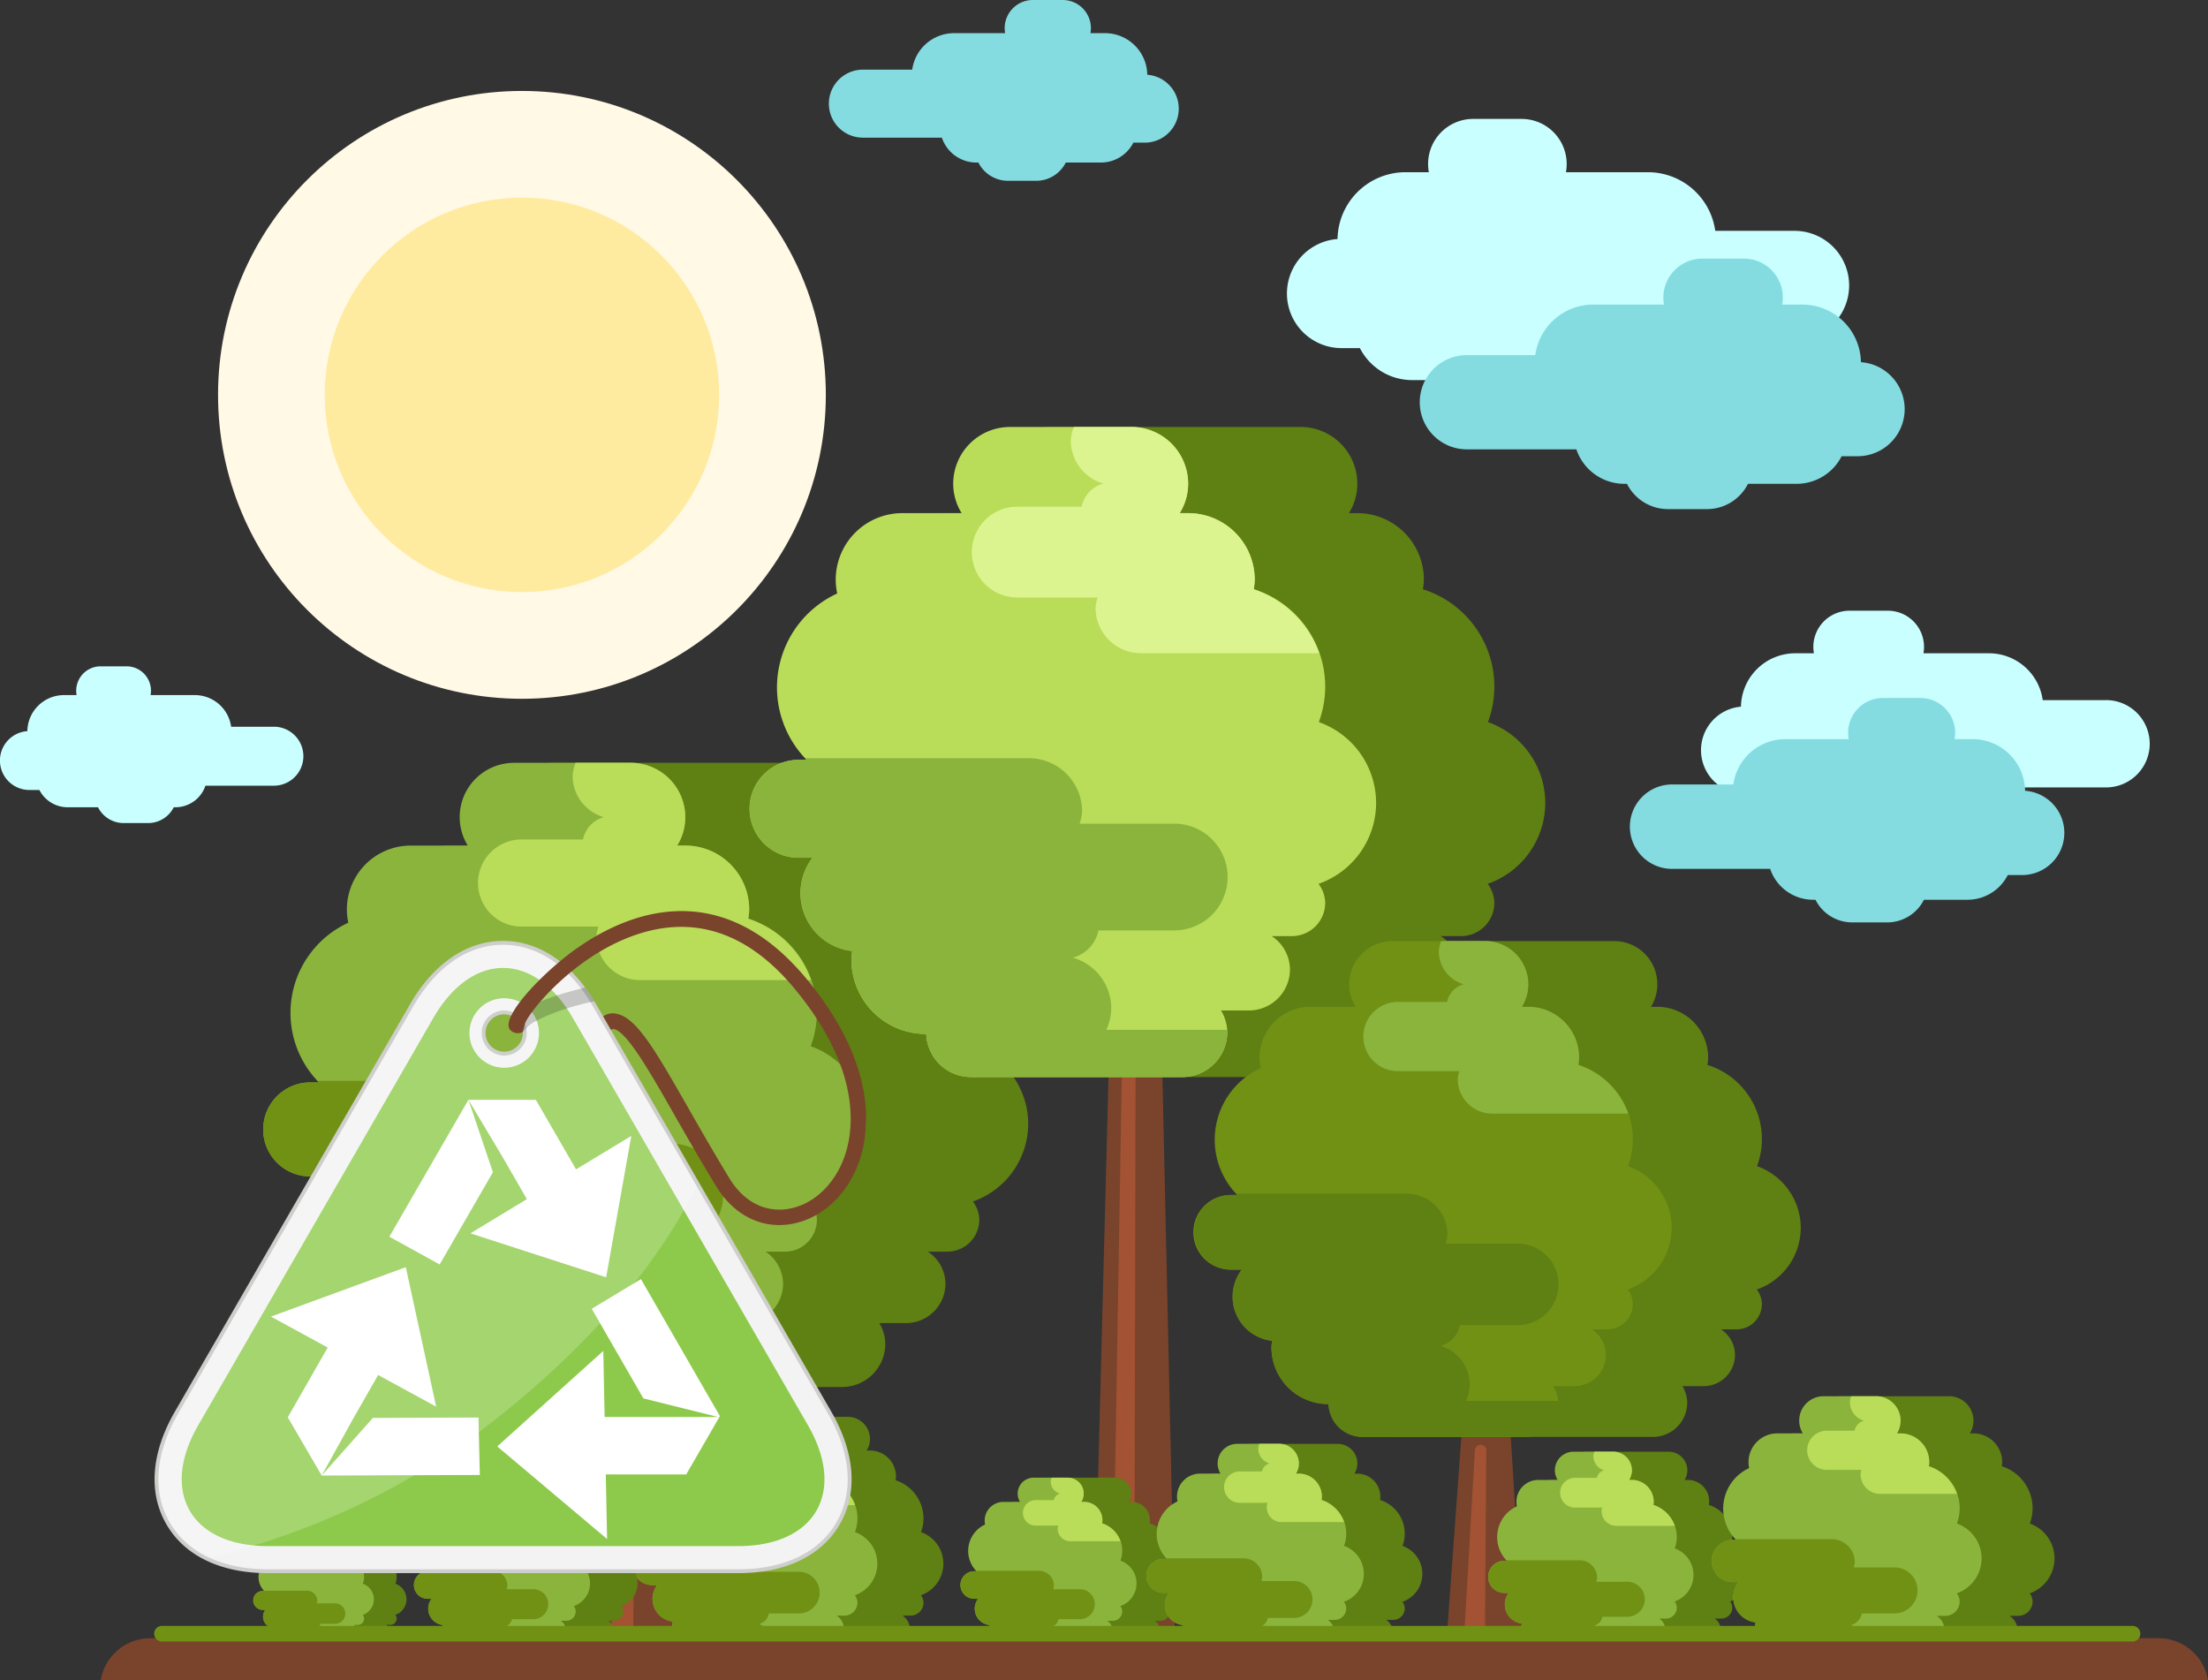 <svg xmlns="http://www.w3.org/2000/svg" width="430" height="327.154" viewBox="0 0 430 327.154">
  <rect x="0" y="0" width="430" height="327.154" fill="#333333" stroke="none"/>
  <g id="Group_11910" data-name="Group 11910" transform="translate(-14159 315.873)">
    <g id="Group_10051" data-name="Group 10051" transform="translate(14159 -315.873)">
      <g id="Group_7896" data-name="Group 7896">
        <g id="Group_7895" data-name="Group 7895" transform="translate(42.463 17.709)">
          <g id="Group_7877" data-name="Group 7877">
            <circle id="Ellipse_3453" data-name="Ellipse 3453" cx="59.182" cy="59.182" r="59.182" fill="#fff9e6"/>
            <circle id="Ellipse_3454" data-name="Ellipse 3454" cx="38.407" cy="38.407" r="38.407" transform="translate(20.776 20.776)" fill="#ffeb9f"/>
          </g>
          <g id="Group_7894" data-name="Group 7894" transform="translate(6.857 65.434)">
            <g id="Group_7885" data-name="Group 7885" transform="translate(2.124)">
              <g id="Group_7884" data-name="Group 7884">
                <g id="Group_7879" data-name="Group 7879" transform="translate(0 65.402)">
                  <g id="Group_7878" data-name="Group 7878" transform="translate(63.944 109.58)">
                    <path id="Path_52823" data-name="Path 52823" d="M67.709,373.971,64.46,313.912h-8.9l-3.775,60.059Z" transform="translate(-51.786 -313.912)" fill="#79442b"/>
                    <path id="Path_52824" data-name="Path 52824" d="M57,363.212l.278-44.427a1.211,1.211,0,1,0-2.4,0l-2.214,44.427Z" transform="translate(-49.057 -303.152)" fill="#a35233"/>
                  </g>
                  <path id="Path_52825" data-name="Path 52825" d="M179.129,357.376a16.061,16.061,0,0,0-10.712-15.111A19.071,19.071,0,0,0,156.25,317.43a12.284,12.284,0,0,0,.18-1.789,12.445,12.445,0,0,0-12.448-12.448h-1.572a10.512,10.512,0,0,0,1.572-5.493,10.618,10.618,0,0,0-10.619-10.619H86.7a10.566,10.566,0,0,0-9.046,16.112H66.564a12.414,12.414,0,0,0-12.171,15.025,19.326,19.326,0,0,0-5.722,31.1H47.16a9.152,9.152,0,1,0,0,18.3h2.614a10.887,10.887,0,0,0,7.433,17.443,13.734,13.734,0,0,0-.163,1.6,13.914,13.914,0,0,0,13.914,13.91h.073a8.385,8.385,0,0,0,8.348,8.058h63.5a8.42,8.42,0,0,0,8.421-8.421,8.179,8.179,0,0,0-1.168-4.027h5.195a7.69,7.69,0,0,0,7.69-7.69,7.55,7.55,0,0,0-3.422-6.224h3.786a6.222,6.222,0,0,0,6.224-6.224,6.059,6.059,0,0,0-1.242-3.541A16.065,16.065,0,0,0,179.129,357.376Z" transform="translate(-30.334 -287.081)" fill="#5f8012"/>
                  <path id="Path_52826" data-name="Path 52826" d="M153.289,357.376a16.061,16.061,0,0,0-10.713-15.111A19.071,19.071,0,0,0,130.41,317.43a12.29,12.29,0,0,0,.18-1.789,12.448,12.448,0,0,0-12.448-12.448h-1.572a10.566,10.566,0,0,0-9.046-16.112h-22.7a10.571,10.571,0,0,0-9.046,16.112H64.689a12.431,12.431,0,0,0-12.175,15.025,19.322,19.322,0,0,0-5.718,31.1H45.285a9.152,9.152,0,1,0,0,18.3H47.9a10.887,10.887,0,0,0,7.433,17.443,13.732,13.732,0,0,0-.159,1.6,13.912,13.912,0,0,0,13.914,13.91h.074a8.378,8.378,0,0,0,8.344,8.058h39.542a8.42,8.42,0,0,0,8.421-8.421,8.179,8.179,0,0,0-1.168-4.027h5.195a7.69,7.69,0,0,0,7.69-7.69,7.55,7.55,0,0,0-3.422-6.224h3.786a6.222,6.222,0,0,0,6.224-6.224,6.086,6.086,0,0,0-1.242-3.541A16.065,16.065,0,0,0,153.289,357.376Z" transform="translate(-36.129 -287.081)" fill="#8bb43d"/>
                  <path id="Path_52827" data-name="Path 52827" d="M103.757,348.963a9.851,9.851,0,0,0-7.163-9.41,6.7,6.7,0,0,0,4.782-5.105h14.172a9.979,9.979,0,0,0,0-19.959H97.856a9.553,9.553,0,0,0,.457-2.263,9.979,9.979,0,0,0-9.977-9.981H46.588c.086.09.118.221.208.31H45.285a9.152,9.152,0,1,0,0,18.3H47.9A10.887,10.887,0,0,0,55.328,338.3a13.731,13.731,0,0,0-.159,1.6,13.912,13.912,0,0,0,13.914,13.91h.074a8.381,8.381,0,0,0,8.344,8.058h39.542a8.42,8.42,0,0,0,8.421-8.421c0-.151-.106-.257-.118-.4H102.838A9.821,9.821,0,0,0,103.757,348.963Z" transform="translate(-36.129 -240.314)" fill="#709114"/>
                  <path id="Path_52828" data-name="Path 52828" d="M99.026,317.43a12.289,12.289,0,0,0,.18-1.789,12.451,12.451,0,0,0-12.448-12.452H85.185a10.487,10.487,0,0,0,1.572-5.489,10.618,10.618,0,0,0-10.619-10.619H65.394a7.924,7.924,0,0,0-.58,2.573,8.379,8.379,0,0,0,6.089,8A5.689,5.689,0,0,0,66.836,302H54.788a8.485,8.485,0,0,0,0,16.969H69.829a8.24,8.24,0,0,0-.388,1.928,8.485,8.485,0,0,0,8.487,8.487H111.25A19.441,19.441,0,0,0,99.026,317.43Z" transform="translate(-4.745 -287.081)" fill="#b9dd59"/>
                </g>
                <g id="Group_7881" data-name="Group 7881" transform="translate(94.534)">
                  <g id="Group_7880" data-name="Group 7880" transform="translate(67.091 90.94)">
                    <path id="Path_52829" data-name="Path 52829" d="M91.427,437.435l-3.208-144.1H79.431L75.7,437.435Z" transform="translate(-75.703 -293.334)" fill="#79442b"/>
                    <path id="Path_52830" data-name="Path 52830" d="M80.857,428.249,81.131,297.5a1.182,1.182,0,1,0-2.365,0L76.577,428.249Z" transform="translate(-73.009 -284.146)" fill="#a35233"/>
                  </g>
                  <path id="Path_52831" data-name="Path 52831" d="M208.2,344.274a16.733,16.733,0,0,0-11.158-15.74,19.862,19.862,0,0,0-12.673-25.864,12.731,12.731,0,0,0,.188-1.862A12.963,12.963,0,0,0,171.6,287.844h-1.638a10.941,10.941,0,0,0,1.638-5.722,11.056,11.056,0,0,0-11.056-11.056h-48.6a11,11,0,0,0-9.422,16.777H90.973A12.945,12.945,0,0,0,78.3,303.495a20.126,20.126,0,0,0-5.959,32.391H70.765a9.532,9.532,0,1,0,0,19.064h2.72a11.338,11.338,0,0,0,7.739,18.166,14.788,14.788,0,0,0-.167,1.662,14.489,14.489,0,0,0,14.49,14.486h.078a8.731,8.731,0,0,0,8.691,8.393h66.137a8.771,8.771,0,0,0,8.768-8.772,8.578,8.578,0,0,0-1.213-4.194h5.407a8.008,8.008,0,0,0,8.009-8,7.856,7.856,0,0,0-3.561-6.481H191.8a6.482,6.482,0,0,0,6.481-6.486,6.324,6.324,0,0,0-1.295-3.688A16.727,16.727,0,0,0,208.2,344.274Z" transform="translate(-53.24 -271.067)" fill="#5f8012"/>
                  <path id="Path_52832" data-name="Path 52832" d="M181.292,344.274a16.733,16.733,0,0,0-11.158-15.74,19.862,19.862,0,0,0-12.673-25.864,12.733,12.733,0,0,0,.188-1.862,12.963,12.963,0,0,0-12.963-12.963h-1.638a10.94,10.94,0,0,0,1.638-5.722,11.056,11.056,0,0,0-11.056-11.056H109.988a11.056,11.056,0,0,0-11.056,11.056,10.94,10.94,0,0,0,1.638,5.722H89.02a12.966,12.966,0,0,0-12.967,12.963,13.242,13.242,0,0,0,.286,2.687,20.122,20.122,0,0,0-5.955,32.391H68.808a9.532,9.532,0,1,0,0,19.064h2.724a11.338,11.338,0,0,0,7.739,18.166,14.783,14.783,0,0,0-.167,1.662,14.489,14.489,0,0,0,14.49,14.486h.078a8.728,8.728,0,0,0,8.691,8.393h41.18a8.771,8.771,0,0,0,8.769-8.772,8.538,8.538,0,0,0-1.217-4.194h5.411a8.008,8.008,0,0,0,8.009-8,7.856,7.856,0,0,0-3.561-6.481h3.941a6.482,6.482,0,0,0,6.481-6.486,6.324,6.324,0,0,0-1.295-3.688A16.727,16.727,0,0,0,181.292,344.274Z" transform="translate(-59.276 -271.067)" fill="#b9dd59"/>
                  <path id="Path_52833" data-name="Path 52833" d="M129.706,335.512a10.264,10.264,0,0,0-7.458-9.8,6.965,6.965,0,0,0,4.979-5.313h14.756a10.394,10.394,0,0,0,0-20.788H123.559a9.894,9.894,0,0,0,.478-2.356,10.394,10.394,0,0,0-10.394-10.394H70.168c.09.094.127.229.216.323H68.812a9.532,9.532,0,1,0,0,19.064h2.716a11.342,11.342,0,0,0,7.743,18.166,14.875,14.875,0,0,0-.167,1.662,14.49,14.49,0,0,0,14.49,14.49h.078a8.724,8.724,0,0,0,8.691,8.385h41.18a8.767,8.767,0,0,0,8.769-8.768c0-.155-.11-.27-.122-.421H128.75A10.27,10.27,0,0,0,129.706,335.512Z" transform="translate(-59.276 -222.363)" fill="#8bb43d"/>
                  <path id="Path_52834" data-name="Path 52834" d="M124.779,302.669a12.728,12.728,0,0,0,.188-1.862A12.966,12.966,0,0,0,112,287.84h-1.638A10.916,10.916,0,0,0,112,282.123a11.056,11.056,0,0,0-11.056-11.056H89.754a8.211,8.211,0,0,0-.6,2.679,8.733,8.733,0,0,0,6.343,8.336,5.924,5.924,0,0,0-4.235,4.517H78.711a8.836,8.836,0,1,0,0,17.672H94.377a8.516,8.516,0,0,0-.4,2.009,8.835,8.835,0,0,0,8.834,8.838h34.706A20.265,20.265,0,0,0,124.779,302.669Z" transform="translate(-26.594 -271.067)" fill="#dcf490"/>
                </g>
                <g id="Group_7883" data-name="Group 7883" transform="translate(181.047 100.113)">
                  <g id="Group_7882" data-name="Group 7882" transform="translate(49.312 86.633)">
                    <path id="Path_52835" data-name="Path 52835" d="M107.342,365.088l-3.022-48.3H96.044l-3.511,48.3Z" transform="translate(-92.533 -316.792)" fill="#79442b"/>
                    <path id="Path_52836" data-name="Path 52836" d="M97.387,356.436l.257-35.723a1.113,1.113,0,1,0-2.226,0l-2.062,35.723Z" transform="translate(-89.996 -308.14)" fill="#a35233"/>
                  </g>
                  <path id="Path_52837" data-name="Path 52837" d="M194.055,351.418a12.765,12.765,0,0,0-8.511-12.007,15.145,15.145,0,0,0-9.667-19.726,9.573,9.573,0,0,0,.147-1.421,9.889,9.889,0,0,0-9.892-9.887h-1.246a8.4,8.4,0,0,0-7.188-12.8H120.631a8.433,8.433,0,0,0-8.434,8.434,8.337,8.337,0,0,0,1.25,4.362h-8.809a9.863,9.863,0,0,0-9.671,11.938,15.353,15.353,0,0,0-4.546,24.709h-1.2a7.27,7.27,0,1,0,0,14.539H91.3A8.649,8.649,0,0,0,97.2,373.418a10.8,10.8,0,0,0-.127,1.266,11.051,11.051,0,0,0,11.052,11.052h.057a6.662,6.662,0,0,0,6.633,6.4h50.446a6.693,6.693,0,0,0,6.69-6.69,6.544,6.544,0,0,0-.927-3.2h4.125a6.107,6.107,0,0,0,6.106-6.11,5.992,5.992,0,0,0-2.716-4.942h3.01a4.944,4.944,0,0,0,4.942-4.946,4.8,4.8,0,0,0-.988-2.814A12.758,12.758,0,0,0,194.055,351.418Z" transform="translate(-75.858 -295.58)" fill="#5f8012"/>
                  <path id="Path_52838" data-name="Path 52838" d="M173.527,351.418a12.77,12.77,0,0,0-8.511-12.007,15.145,15.145,0,0,0-9.667-19.726,9.57,9.57,0,0,0,.143-1.421,9.888,9.888,0,0,0-9.888-9.887h-1.246a8.4,8.4,0,0,0-7.188-12.8H119.139a8.431,8.431,0,0,0-8.434,8.434,8.338,8.338,0,0,0,1.25,4.362h-8.813a9.888,9.888,0,0,0-9.888,9.887,9.7,9.7,0,0,0,.221,2.05,15.353,15.353,0,0,0-4.546,24.709h-1.2a7.27,7.27,0,1,0,0,14.539H89.8a8.649,8.649,0,0,0,5.906,13.857,10.8,10.8,0,0,0-.127,1.266,11.049,11.049,0,0,0,11.052,11.052h.057a6.659,6.659,0,0,0,6.633,6.4h31.411a6.689,6.689,0,0,0,6.686-6.69,6.5,6.5,0,0,0-.927-3.2h4.129a6.107,6.107,0,0,0,6.106-6.11,5.992,5.992,0,0,0-2.716-4.942h3.006a4.945,4.945,0,0,0,4.946-4.946,4.824,4.824,0,0,0-.988-2.814A12.758,12.758,0,0,0,173.527,351.418Z" transform="translate(-80.459 -295.58)" fill="#709114"/>
                  <path id="Path_52839" data-name="Path 52839" d="M134.177,344.737a7.827,7.827,0,0,0-5.689-7.478,5.307,5.307,0,0,0,3.8-4.051h11.256a7.927,7.927,0,0,0,0-15.854H129.492a7.826,7.826,0,0,0,.359-1.8,7.926,7.926,0,0,0-7.923-7.927H88.766c.069.074.094.176.163.245h-1.2a7.272,7.272,0,0,0,0,14.543H89.8a8.649,8.649,0,0,0,5.906,13.857,10.8,10.8,0,0,0-.127,1.266,11.049,11.049,0,0,0,11.052,11.051h.057a6.662,6.662,0,0,0,6.633,6.4h31.411a6.689,6.689,0,0,0,6.686-6.69c0-.119-.082-.2-.09-.323H133.45A7.82,7.82,0,0,0,134.177,344.737Z" transform="translate(-80.459 -258.432)" fill="#5f8012"/>
                  <path id="Path_52840" data-name="Path 52840" d="M130.42,319.684a9.568,9.568,0,0,0,.143-1.421,9.888,9.888,0,0,0-9.888-9.887h-1.25a8.337,8.337,0,0,0,1.25-4.362,8.431,8.431,0,0,0-8.434-8.434h-8.536a6.228,6.228,0,0,0-.461,2.042,6.666,6.666,0,0,0,4.836,6.359,4.515,4.515,0,0,0-3.226,3.447H95.281a6.739,6.739,0,0,0,0,13.478h11.95a6.413,6.413,0,0,0-.31,1.531,6.744,6.744,0,0,0,6.743,6.743h26.469A15.451,15.451,0,0,0,130.42,319.684Z" transform="translate(-55.53 -295.58)" fill="#8bb43d"/>
                </g>
              </g>
            </g>
            <g id="Group_7893" data-name="Group 7893" transform="translate(0 188.749)">
              <g id="Group_7886" data-name="Group 7886" transform="translate(73.889 4.007)">
                <path id="Path_52841" data-name="Path 52841" d="M58.186,351.022h1.062a4.431,4.431,0,0,0,3.026,7.094,4.161,4.161,0,0,0,.294,2.434H105.1a3.174,3.174,0,0,0,.208-1.041,3.076,3.076,0,0,0-1.389-2.532h1.536a2.529,2.529,0,0,0,2.532-2.532,2.437,2.437,0,0,0-.506-1.438,6.514,6.514,0,0,0,.02-12.3,7.754,7.754,0,0,0,.486-2.638,7.864,7.864,0,0,0-5.432-7.462,5.408,5.408,0,0,0,.074-.727,5.063,5.063,0,0,0-5.064-5.064h-.641a4.258,4.258,0,0,0,.641-2.234,4.316,4.316,0,0,0-4.317-4.317H74.269a4.3,4.3,0,0,0-3.68,6.551H66.08a5.063,5.063,0,0,0-5.064,5.064,5.188,5.188,0,0,0,.11,1.046A7.861,7.861,0,0,0,58.8,343.577h-.617a3.723,3.723,0,0,0,0,7.445Z" transform="translate(-51.345 -318.264)" fill="#5f8012"/>
                <path id="Path_52842" data-name="Path 52842" d="M57.422,351.022h1.066a4.4,4.4,0,0,0-.915,2.679,4.453,4.453,0,0,0,3.937,4.415,4.162,4.162,0,0,0,.294,2.434H94.587a2.907,2.907,0,0,0-1.18-3.574h1.54a2.532,2.532,0,0,0,2.532-2.532,2.464,2.464,0,0,0-.506-1.438,6.514,6.514,0,0,0,.02-12.3,7.752,7.752,0,0,0-4.95-10.1,4.819,4.819,0,0,0,.074-.727,5.062,5.062,0,0,0-5.06-5.064h-.641a4.258,4.258,0,0,0,.641-2.234,4.319,4.319,0,0,0-4.321-4.317H73.5a4.3,4.3,0,0,0-3.68,6.551H65.316a5.063,5.063,0,0,0-5.064,5.064,4.91,4.91,0,0,0,.114,1.046,7.859,7.859,0,0,0-2.328,12.652h-.617a3.723,3.723,0,0,0,0,7.445Z" transform="translate(-53.701 -318.264)" fill="#8bb43d"/>
                <path id="Path_52843" data-name="Path 52843" d="M57.422,332h1.066a4.4,4.4,0,0,0-.915,2.679A4.453,4.453,0,0,0,61.51,339.1a4.162,4.162,0,0,0,.294,2.434H80.55a3.957,3.957,0,0,0-2.258-1.928,2.714,2.714,0,0,0,1.944-2.075H86a4.06,4.06,0,1,0,0-8.119H78.806a3.791,3.791,0,0,0-3.872-4.978H57.952c.037.037.049.09.086.127h-.617a3.723,3.723,0,0,0,0,7.445Z" transform="translate(-53.701 -299.245)" fill="#709114"/>
                <path id="Path_52844" data-name="Path 52844" d="M79.28,330.606a4.768,4.768,0,0,0,.073-.727,5.062,5.062,0,0,0-5.06-5.064h-.641a4.259,4.259,0,0,0,.641-2.234,4.319,4.319,0,0,0-4.321-4.317H65.6a3.2,3.2,0,0,0-.233,1.045,3.409,3.409,0,0,0,2.475,3.255,2.307,2.307,0,0,0-1.654,1.764h-4.9a3.451,3.451,0,0,0,0,6.9h6.118a3.341,3.341,0,0,0-.159.784,3.455,3.455,0,0,0,3.451,3.451H84.255A7.906,7.906,0,0,0,79.28,330.606Z" transform="translate(-40.939 -318.264)" fill="#b9dd59"/>
              </g>
              <g id="Group_7887" data-name="Group 7887" transform="translate(240.491 10.798)">
                <path id="Path_52845" data-name="Path 52845" d="M98.259,347.421h.894a3.716,3.716,0,0,0,2.536,5.955,4.873,4.873,0,0,0-.057.547,4.6,4.6,0,0,0,.306,1.5h35.7a2.6,2.6,0,0,0,.176-.874,2.575,2.575,0,0,0-1.168-2.124h1.291a2.123,2.123,0,0,0,2.124-2.128,2.091,2.091,0,0,0-.421-1.209,5.469,5.469,0,0,0,.016-10.324,6.52,6.52,0,0,0-4.154-8.478,4.143,4.143,0,0,0-4.19-4.86h-.535a3.573,3.573,0,0,0,.535-1.875,3.622,3.622,0,0,0-3.623-3.623H111.757a3.607,3.607,0,0,0-3.088,5.5h-3.786a4.25,4.25,0,0,0-4.247,4.251,4.13,4.13,0,0,0,.094.878,6.6,6.6,0,0,0-1.952,10.619h-.519a3.124,3.124,0,1,0,0,6.249Z" transform="translate(-92.517 -319.927)" fill="#5f8012"/>
                <path id="Path_52846" data-name="Path 52846" d="M97.618,347.421h.89a3.72,3.72,0,0,0,2.54,5.955,4.07,4.07,0,0,0-.057.547,4.708,4.708,0,0,0,.3,1.5h27.518a2.6,2.6,0,0,0,.176-.874,2.565,2.565,0,0,0-1.168-2.124h1.295a2.126,2.126,0,0,0,2.124-2.128,2.066,2.066,0,0,0-.425-1.209,5.467,5.467,0,0,0,.016-10.324,6.529,6.529,0,0,0,.408-2.213,6.607,6.607,0,0,0-4.562-6.265,3.749,3.749,0,0,0,.061-.609,4.248,4.248,0,0,0-4.247-4.251h-.535a3.607,3.607,0,0,0-3.092-5.5h-7.747a3.622,3.622,0,0,0-3.623,3.623,3.573,3.573,0,0,0,.535,1.875h-3.786A4.248,4.248,0,0,0,100,329.675a4.413,4.413,0,0,0,.09.878,6.6,6.6,0,0,0-1.952,10.619h-.515a3.124,3.124,0,1,0,0,6.249Z" transform="translate(-94.494 -319.927)" fill="#8bb43d"/>
                <path id="Path_52847" data-name="Path 52847" d="M97.618,331.458h.89a3.72,3.72,0,0,0,2.54,5.955,4.073,4.073,0,0,0-.057.547,4.709,4.709,0,0,0,.3,1.5H117.03a3.322,3.322,0,0,0-1.9-1.617,2.293,2.293,0,0,0,1.634-1.744H121.6a3.406,3.406,0,0,0,0-6.812h-6.04a3.283,3.283,0,0,0,.159-.772,3.41,3.41,0,0,0-3.406-3.41H98.063c.029.033.041.078.069.106h-.515a3.124,3.124,0,1,0,0,6.249Z" transform="translate(-94.494 -303.964)" fill="#709114"/>
                <path id="Path_52848" data-name="Path 52848" d="M115.965,330.284a3.748,3.748,0,0,0,.061-.609,4.248,4.248,0,0,0-4.247-4.251h-.539a3.576,3.576,0,0,0,.539-1.875,3.622,3.622,0,0,0-3.623-3.623h-3.672a2.749,2.749,0,0,0-.2.878,2.862,2.862,0,0,0,2.079,2.732,1.939,1.939,0,0,0-1.389,1.483h-4.113a2.9,2.9,0,1,0,0,5.791H106a2.719,2.719,0,0,0-.131.657,2.893,2.893,0,0,0,2.9,2.9h11.374A6.649,6.649,0,0,0,115.965,330.284Z" transform="translate(-83.783 -319.927)" fill="#b9dd59"/>
              </g>
              <g id="Group_7888" data-name="Group 7888" transform="translate(31.292 15.858)">
                <path id="Path_52849" data-name="Path 52849" d="M46.5,344.743h.764a3.167,3.167,0,0,0-.658,1.928,3.2,3.2,0,0,0,2.834,3.177,3.529,3.529,0,0,0-.049.466,3.989,3.989,0,0,0,.261,1.286H80.259a2.1,2.1,0,0,0-.849-2.573h1.107a1.818,1.818,0,0,0,1.821-1.821,1.783,1.783,0,0,0-.363-1.037,4.686,4.686,0,0,0,.016-8.85,5.589,5.589,0,0,0-3.561-7.27,3.548,3.548,0,0,0-3.59-4.166h-.462a3.092,3.092,0,0,0-2.646-4.717H58.07a3.1,3.1,0,0,0-2.646,4.717H52.177a3.644,3.644,0,0,0-3.643,3.643,3.568,3.568,0,0,0,.082.756,5.656,5.656,0,0,0-1.674,9.1H46.5a2.679,2.679,0,1,0,0,5.358Z" transform="translate(-41.575 -321.166)" fill="#5f8012"/>
                <path id="Path_52850" data-name="Path 52850" d="M45.95,344.743h.764a3.167,3.167,0,0,0-.658,1.928,3.207,3.207,0,0,0,2.834,3.177,3.526,3.526,0,0,0-.049.466A3.989,3.989,0,0,0,49.1,351.6H72.7a2.1,2.1,0,0,0-.849-2.573h1.107a1.821,1.821,0,0,0,1.821-1.821,1.783,1.783,0,0,0-.363-1.037,4.688,4.688,0,0,0,.016-8.85,5.589,5.589,0,0,0-3.561-7.27,3.548,3.548,0,0,0-3.594-4.166h-.457a3.1,3.1,0,0,0-2.651-4.717H57.524a3.1,3.1,0,0,0-2.651,4.717H51.631a3.645,3.645,0,0,0-3.647,3.643,3.854,3.854,0,0,0,.082.756,5.656,5.656,0,0,0-1.674,9.1H45.95a2.679,2.679,0,1,0,0,5.358Z" transform="translate(-43.271 -321.166)" fill="#8bb43d"/>
                <path id="Path_52851" data-name="Path 52851" d="M45.95,331.056h.764a3.166,3.166,0,0,0-.658,1.928,3.207,3.207,0,0,0,2.834,3.177,3.528,3.528,0,0,0-.049.466,3.989,3.989,0,0,0,.261,1.287h13.49a2.857,2.857,0,0,0-1.625-1.389,1.958,1.958,0,0,0,1.4-1.495h4.145a2.92,2.92,0,1,0,0-5.84H61.339a3.012,3.012,0,0,0,.131-.662,2.923,2.923,0,0,0-2.92-2.924H46.334c.025.029.033.065.057.094H45.95a2.679,2.679,0,1,0,0,5.358Z" transform="translate(-43.271 -307.479)" fill="#709114"/>
                <path id="Path_52852" data-name="Path 52852" d="M61.683,330.049a3.548,3.548,0,0,0-3.594-4.166h-.457a3.1,3.1,0,0,0-2.651-4.717H51.836a2.339,2.339,0,0,0-.167.756,2.45,2.45,0,0,0,1.781,2.34,1.667,1.667,0,0,0-1.188,1.27H48.732a2.483,2.483,0,0,0,0,4.966h4.4a2.384,2.384,0,0,0-.114.564,2.489,2.489,0,0,0,2.487,2.487H65.26A5.7,5.7,0,0,0,61.683,330.049Z" transform="translate(-34.087 -321.166)" fill="#b9dd59"/>
              </g>
              <g id="Group_7889" data-name="Group 7889" transform="translate(283.957)">
                <path id="Path_52853" data-name="Path 52853" d="M110.094,353.468h1.172a4.892,4.892,0,0,0,3.341,7.837,5.877,5.877,0,0,0-.074.715,6.233,6.233,0,0,0,.4,1.973h46.979a3.213,3.213,0,0,0-1.307-3.945h1.7a2.8,2.8,0,0,0,2.793-2.8,2.711,2.711,0,0,0-.555-1.589,7.2,7.2,0,0,0,.02-13.588,8.571,8.571,0,0,0-5.465-11.158,5.77,5.77,0,0,0,.082-.8,5.593,5.593,0,0,0-5.6-5.6h-.7a4.751,4.751,0,0,0-4.064-7.237H127.855a4.771,4.771,0,0,0-4.77,4.77,4.7,4.7,0,0,0,.707,2.467h-4.983a5.592,5.592,0,0,0-5.591,5.6,5.662,5.662,0,0,0,.123,1.156,8.682,8.682,0,0,0-2.569,13.972h-.678a4.113,4.113,0,0,0,0,8.225Z" transform="translate(-102.534 -317.283)" fill="#5f8012"/>
                <path id="Path_52854" data-name="Path 52854" d="M109.25,353.468h1.172a4.892,4.892,0,0,0,3.341,7.837,5.875,5.875,0,0,0-.074.715,6.126,6.126,0,0,0,.4,1.973H150.3a3.216,3.216,0,0,0-1.3-3.945h1.7a2.8,2.8,0,0,0,2.8-2.8,2.715,2.715,0,0,0-.56-1.589,7.2,7.2,0,0,0,.02-13.588,8.557,8.557,0,0,0-5.464-11.158,5.786,5.786,0,0,0,.082-.8,5.592,5.592,0,0,0-5.591-5.6h-.706a4.746,4.746,0,0,0-4.064-7.237h-10.2a4.746,4.746,0,0,0-4.064,7.237h-4.983a5.592,5.592,0,0,0-5.591,5.6,5.656,5.656,0,0,0,.123,1.156,8.682,8.682,0,0,0-2.569,13.972h-.678a4.113,4.113,0,0,0,0,8.225Z" transform="translate(-105.137 -317.283)" fill="#8bb43d"/>
                <path id="Path_52855" data-name="Path 52855" d="M109.25,332.459h1.172a4.892,4.892,0,0,0,3.341,7.837,5.875,5.875,0,0,0-.074.715,6.234,6.234,0,0,0,.4,1.973H134.8a4.4,4.4,0,0,0-2.5-2.128,3.01,3.01,0,0,0,2.148-2.291h6.363a4.484,4.484,0,0,0,0-8.969h-7.948a4.244,4.244,0,0,0,.208-1.017,4.486,4.486,0,0,0-4.484-4.484H109.834c.041.041.057.1.094.139h-.678a4.113,4.113,0,0,0,0,8.225Z" transform="translate(-105.137 -296.274)" fill="#709114"/>
                <path id="Path_52856" data-name="Path 52856" d="M133.392,330.916a5.716,5.716,0,0,0,.082-.8,5.592,5.592,0,0,0-5.591-5.591h-.706a4.746,4.746,0,0,0-4.064-7.237h-4.827a3.558,3.558,0,0,0-.261,1.16,3.767,3.767,0,0,0,2.736,3.594,2.545,2.545,0,0,0-1.826,1.948h-5.415a3.81,3.81,0,1,0,0,7.621h6.759a3.653,3.653,0,0,0-.176.87,3.812,3.812,0,0,0,3.81,3.81h14.972A8.742,8.742,0,0,0,133.392,330.916Z" transform="translate(-91.04 -317.283)" fill="#b9dd59"/>
              </g>
              <g id="Group_7890" data-name="Group 7890" transform="translate(137.723 15.858)">
                <path id="Path_52857" data-name="Path 52857" d="M72.56,344.743h.764a3.186,3.186,0,0,0,2.177,5.105,4.376,4.376,0,0,0-.045.466,3.986,3.986,0,0,0,.257,1.286h30.606a2.084,2.084,0,0,0-.849-2.573h1.111a1.821,1.821,0,0,0,1.822-1.821,1.783,1.783,0,0,0-.363-1.037,4.687,4.687,0,0,0,.012-8.85,5.575,5.575,0,0,0-3.561-7.27,3.548,3.548,0,0,0-3.59-4.166h-.462a3.048,3.048,0,0,0,.462-1.609,3.11,3.11,0,0,0-3.108-3.108H84.134a3.092,3.092,0,0,0-2.646,4.717H78.241a3.641,3.641,0,0,0-3.643,3.643,3.853,3.853,0,0,0,.078.756,5.656,5.656,0,0,0-1.674,9.1H72.56a2.679,2.679,0,1,0,0,5.358Z" transform="translate(-67.635 -321.166)" fill="#5f8012"/>
                <path id="Path_52858" data-name="Path 52858" d="M72.01,344.743h.768a3.166,3.166,0,0,0-.658,1.928,3.2,3.2,0,0,0,2.83,3.177,4.38,4.38,0,0,0-.045.466,3.985,3.985,0,0,0,.257,1.286H98.757a2.1,2.1,0,0,0-.85-2.573h1.107a1.821,1.821,0,0,0,1.826-1.821,1.787,1.787,0,0,0-.368-1.037,4.686,4.686,0,0,0,.016-8.85,5.575,5.575,0,0,0-3.561-7.27,3.548,3.548,0,0,0-3.59-4.166h-.461a3.092,3.092,0,0,0-2.646-4.717H83.584a3.092,3.092,0,0,0-2.646,4.717H77.691a3.641,3.641,0,0,0-3.643,3.643,3.567,3.567,0,0,0,.082.756,5.656,5.656,0,0,0-1.674,9.1H72.01a2.679,2.679,0,1,0,0,5.358Z" transform="translate(-69.331 -321.166)" fill="#8bb43d"/>
                <path id="Path_52859" data-name="Path 52859" d="M72.01,331.056h.768a3.166,3.166,0,0,0-.658,1.928,3.2,3.2,0,0,0,2.83,3.177,4.383,4.383,0,0,0-.045.466,3.986,3.986,0,0,0,.257,1.287H88.657a2.87,2.87,0,0,0-1.625-1.389,1.959,1.959,0,0,0,1.4-1.495h4.149a2.92,2.92,0,0,0,0-5.84H87.4a2.8,2.8,0,0,0,.135-.662,2.923,2.923,0,0,0-2.92-2.924H72.394c.024.029.033.065.061.094H72.01a2.679,2.679,0,1,0,0,5.358Z" transform="translate(-69.331 -307.479)" fill="#709114"/>
                <path id="Path_52860" data-name="Path 52860" d="M87.74,330.049a3.548,3.548,0,0,0-3.59-4.166h-.462a3.092,3.092,0,0,0-2.647-4.717H77.9a2.343,2.343,0,0,0-.172.756,2.449,2.449,0,0,0,1.785,2.34,1.672,1.672,0,0,0-1.193,1.27H74.793a2.483,2.483,0,1,0,0,4.966h4.4a2.385,2.385,0,0,0-.114.564,2.486,2.486,0,0,0,2.483,2.487h9.753A5.694,5.694,0,0,0,87.74,330.049Z" transform="translate(-60.144 -321.166)" fill="#b9dd59"/>
              </g>
              <g id="Group_7891" data-name="Group 7891" transform="translate(0 25.44)">
                <path id="Path_52861" data-name="Path 52861" d="M37.82,339.664h.523a2.186,2.186,0,0,0,1.491,3.5,2.711,2.711,0,0,0-.033.319,2.76,2.76,0,0,0,.18.882H60.952a1.448,1.448,0,0,0,.106-.515,1.517,1.517,0,0,0-.686-1.25h.76a1.248,1.248,0,0,0,1.246-1.246,1.209,1.209,0,0,0-.249-.711,3.214,3.214,0,0,0,.012-6.069A3.829,3.829,0,0,0,59.7,329.6a2.615,2.615,0,0,0,.037-.359,2.5,2.5,0,0,0-2.5-2.5h-.314a2.12,2.12,0,0,0-1.817-3.231H45.751a2.115,2.115,0,0,0-1.813,3.231H41.712a2.492,2.492,0,0,0-2.5,2.5,2.69,2.69,0,0,0,.053.519,3.874,3.874,0,0,0-1.148,6.236h-.3a1.836,1.836,0,0,0,0,3.672Z" transform="translate(-34.446 -323.512)" fill="#5f8012"/>
                <path id="Path_52862" data-name="Path 52862" d="M37.443,339.664h.527a2.182,2.182,0,0,0,1.491,3.5,2.714,2.714,0,0,0-.033.319,2.757,2.757,0,0,0,.176.882H55.772a1.54,1.54,0,0,0,.1-.515,1.517,1.517,0,0,0-.686-1.25h.76a1.218,1.218,0,0,0,1-1.956,3.215,3.215,0,0,0,.008-6.069,3.817,3.817,0,0,0,.241-1.3,3.877,3.877,0,0,0-2.679-3.68,2.615,2.615,0,0,0,.037-.359,2.5,2.5,0,0,0-2.5-2.5h-.314a2.12,2.12,0,0,0-1.813-3.231H45.374a2.12,2.12,0,0,0-1.813,3.231H41.335a2.5,2.5,0,0,0-2.5,2.5,2.69,2.69,0,0,0,.053.519,3.876,3.876,0,0,0-1.144,6.236h-.306a1.836,1.836,0,0,0,0,3.672Z" transform="translate(-35.609 -323.512)" fill="#8bb43d"/>
                <path id="Path_52863" data-name="Path 52863" d="M37.443,330.286h.527a2.182,2.182,0,0,0,1.491,3.5,2.714,2.714,0,0,0-.033.319,2.756,2.756,0,0,0,.176.882H48.85a1.972,1.972,0,0,0-1.115-.952,1.342,1.342,0,0,0,.96-1.025h2.843a2,2,0,1,0,0-4H47.988a1.822,1.822,0,0,0,.094-.453,2,2,0,0,0-2-2H37.7c.02.016.024.045.045.061h-.306a1.836,1.836,0,0,0,0,3.671Z" transform="translate(-35.609 -314.133)" fill="#709114"/>
                <path id="Path_52864" data-name="Path 52864" d="M48.224,329.6a2.616,2.616,0,0,0,.037-.359,2.5,2.5,0,0,0-2.5-2.5h-.314a2.12,2.12,0,0,0-1.813-3.231H41.477a1.55,1.55,0,0,0-.114.515,1.682,1.682,0,0,0,1.221,1.605,1.137,1.137,0,0,0-.817.87H39.349a1.7,1.7,0,0,0,0,3.4h3.018a1.6,1.6,0,0,0-.078.388,1.7,1.7,0,0,0,1.7,1.7h6.682A3.894,3.894,0,0,0,48.224,329.6Z" transform="translate(-29.314 -323.512)" fill="#b9dd59"/>
              </g>
              <g id="Group_7892" data-name="Group 7892" transform="translate(174.092 9.263)">
                <path id="Path_52865" data-name="Path 52865" d="M82.209,348.56h.939a3.921,3.921,0,0,0,2.679,6.281,4.515,4.515,0,0,0-.061.576A4.867,4.867,0,0,0,86.089,357h37.659a2.771,2.771,0,0,0,.184-.923,2.719,2.719,0,0,0-1.229-2.242h1.364a2.236,2.236,0,0,0,2.238-2.238,2.19,2.19,0,0,0-.445-1.278,5.768,5.768,0,0,0,.016-10.892,6.87,6.87,0,0,0-4.382-8.944,4.161,4.161,0,0,0,.065-.641,4.48,4.48,0,0,0-4.48-4.484h-.568a3.8,3.8,0,0,0-3.259-5.8H96.45a3.8,3.8,0,0,0-3.259,5.8H89.2a4.484,4.484,0,0,0-4.484,4.484,4.329,4.329,0,0,0,.1.927,6.962,6.962,0,0,0-2.062,11.2h-.543a3.3,3.3,0,1,0,0,6.592Z" transform="translate(-76.148 -319.551)" fill="#5f8012"/>
                <path id="Path_52866" data-name="Path 52866" d="M81.532,348.56h.943a3.921,3.921,0,0,0,2.675,6.281,5.4,5.4,0,0,0-.057.576A4.973,4.973,0,0,0,85.412,357h29.03a2.676,2.676,0,0,0,.188-.923,2.723,2.723,0,0,0-1.233-2.242h1.364A2.24,2.24,0,0,0,117,351.595a2.194,2.194,0,0,0-.449-1.278,5.769,5.769,0,0,0,.02-10.892,6.87,6.87,0,0,0-4.382-8.944,4.742,4.742,0,0,0,.065-.641,4.484,4.484,0,0,0-4.484-4.484H107.2a3.761,3.761,0,0,0,.568-1.977,3.826,3.826,0,0,0-3.823-3.827H95.773a3.809,3.809,0,0,0-3.259,5.8H88.52a4.48,4.48,0,0,0-4.48,4.484,4.329,4.329,0,0,0,.1.927,6.962,6.962,0,0,0-2.062,11.2h-.543a3.3,3.3,0,1,0,0,6.592Z" transform="translate(-78.236 -319.551)" fill="#8bb43d"/>
                <path id="Path_52867" data-name="Path 52867" d="M81.532,331.718h.943A3.921,3.921,0,0,0,85.15,338a5.4,5.4,0,0,0-.057.576,4.863,4.863,0,0,0,.319,1.58h16.6a3.53,3.53,0,0,0-2-1.707,2.4,2.4,0,0,0,1.723-1.838h5.1a3.594,3.594,0,1,0,0-7.188h-6.371a3.414,3.414,0,0,0,.167-.817,3.6,3.6,0,0,0-3.594-3.594H82c.033.033.045.082.074.114h-.543a3.3,3.3,0,1,0,0,6.592Z" transform="translate(-78.236 -302.709)" fill="#709114"/>
                <path id="Path_52868" data-name="Path 52868" d="M100.888,330.48a4.742,4.742,0,0,0,.065-.641,4.484,4.484,0,0,0-4.484-4.484H95.9a3.761,3.761,0,0,0,.568-1.977,3.826,3.826,0,0,0-3.823-3.827H88.774a2.837,2.837,0,0,0-.208.927,3.02,3.02,0,0,0,2.193,2.883,2.052,2.052,0,0,0-1.466,1.564H84.956a3.055,3.055,0,0,0,0,6.11h5.415a2.854,2.854,0,0,0,2.916,3.749h12A7.016,7.016,0,0,0,100.888,330.48Z" transform="translate(-66.933 -319.551)" fill="#b9dd59"/>
              </g>
            </g>
          </g>
        </g>
        <path id="Path_52869" data-name="Path 52869" d="M183.756,278.176H168.322a13.238,13.238,0,0,0-13.11-11.419H139.24a8.778,8.778,0,0,0-8.675-10.378h-9.34a8.777,8.777,0,0,0-8.679,10.378h-4.558A13.233,13.233,0,0,0,94.76,279.768a10.635,10.635,0,0,0,.776,21.241h3.582a11.417,11.417,0,0,0,10.169,6.228h10.978a10.375,10.375,0,0,0,9.263,5.705h8.822a10.373,10.373,0,0,0,9.259-5.705h.6a11.417,11.417,0,0,0,10.823-7.788h24.725a10.637,10.637,0,1,0,0-21.274Z" transform="translate(165.718 -233.222)" fill="#caffff"/>
        <path id="Path_52870" data-name="Path 52870" d="M183.595,297.238h-12.33a10.573,10.573,0,0,0-10.472-9.12H148.035a7.306,7.306,0,0,0,.114-1.242,7.045,7.045,0,0,0-7.049-7.049h-7.462a7.044,7.044,0,0,0-7.045,7.049,6.92,6.92,0,0,0,.114,1.242h-3.639a10.572,10.572,0,0,0-10.57,10.394,8.5,8.5,0,0,0,.621,16.969h2.863a9.111,9.111,0,0,0,8.119,4.974h8.773a8.282,8.282,0,0,0,7.4,4.558h7.049a8.278,8.278,0,0,0,7.4-4.558h.482a9.122,9.122,0,0,0,8.646-6.22h19.751a8.5,8.5,0,1,0,0-17Z" transform="translate(226.548 -160.904)" fill="#caffff"/>
        <path id="Path_52871" data-name="Path 52871" d="M76.875,294.242H68.548a7.145,7.145,0,0,0-7.074-6.163H52.857a4.745,4.745,0,0,0-4.68-5.6h-5.04a4.745,4.745,0,0,0-4.684,5.6H35.993a7.137,7.137,0,0,0-7.135,7.02,5.737,5.737,0,0,0,.417,11.46h1.932a6.167,6.167,0,0,0,5.489,3.361h5.922a5.6,5.6,0,0,0,5,3.079h4.758a5.589,5.589,0,0,0,4.995-3.079H57.7a6.166,6.166,0,0,0,5.84-4.2H76.875a5.74,5.74,0,1,0,0-11.48Z" transform="translate(-23.533 -152.725)" fill="#caffff"/>
        <path id="Path_52872" data-name="Path 52872" d="M100.407,281.831h13.314a11.41,11.41,0,0,1,11.3-9.843h13.771a7.59,7.59,0,0,1,7.482-8.948h8.058a7.569,7.569,0,0,1,7.478,8.948h3.929a11.408,11.408,0,0,1,11.407,11.219,9.168,9.168,0,0,1-.666,18.313h-3.092a9.836,9.836,0,0,1-8.768,5.371h-9.467a8.94,8.94,0,0,1-7.984,4.925h-7.6a8.94,8.94,0,0,1-7.984-4.925h-.519a9.843,9.843,0,0,1-9.332-6.71H100.407a9.175,9.175,0,0,1,0-18.35Z" transform="translate(185.262 -212.679)" fill="#84dce1"/>
        <path id="Path_52873" data-name="Path 52873" d="M69.677,264.272h9.61a8.238,8.238,0,0,1,8.156-7.106h9.941a5.8,5.8,0,0,1-.09-.968,5.49,5.49,0,0,1,5.489-5.489H108.6a5.49,5.49,0,0,1,5.489,5.489,5.4,5.4,0,0,1-.09.968h2.838a8.234,8.234,0,0,1,8.229,8.1,6.619,6.619,0,0,1-.478,13.22h-2.234a7.1,7.1,0,0,1-6.326,3.876h-6.833a6.461,6.461,0,0,1-5.763,3.553H97.939a6.461,6.461,0,0,1-5.763-3.553H91.8a7.11,7.11,0,0,1-6.739-4.848H69.677a6.62,6.62,0,0,1,0-13.241Z" transform="translate(98.362 -250.709)" fill="#84dce1"/>
        <path id="Path_52874" data-name="Path 52874" d="M109.47,300.828H121.4a10.225,10.225,0,0,1,10.124-8.822h12.342a6.777,6.777,0,0,1,6.7-8.017h7.217a6.777,6.777,0,0,1,6.7,8.017H168a10.218,10.218,0,0,1,10.218,10.055,8.213,8.213,0,0,1-.6,16.406h-2.769A8.813,8.813,0,0,1,167,323.278H158.52a8.018,8.018,0,0,1-7.155,4.411h-6.812a8.008,8.008,0,0,1-7.155-4.411h-.466a8.823,8.823,0,0,1-8.36-6.012h-19.1a8.219,8.219,0,0,1,0-16.438Z" transform="translate(216.161 -148.071)" fill="#84dce1"/>
      </g>
      <path id="Path_52875" data-name="Path 52875" d="M438.714,336.967a9.787,9.787,0,0,0-9.638-8.148H37.976a9.784,9.784,0,0,0-9.638,8.148Z" transform="translate(-8.714 -9.812)" fill="#79442b"/>
      <path id="Path_52876" data-name="Path 52876" d="M417.687,329.751a1.522,1.522,0,0,1-1.519,1.519H32.4a1.522,1.522,0,0,1-1.519-1.519h0a1.522,1.522,0,0,1,1.519-1.519H416.168a1.522,1.522,0,0,1,1.519,1.519Z" transform="translate(-0.859 -11.622)" fill="#709114"/>
    </g>
    <g id="Group_10053" data-name="Group 10053" transform="translate(14189.104 -138.455)">
      <g id="Group_7839" data-name="Group 7839" transform="translate(0 5.804)">
        <path id="Path_52759" data-name="Path 52759" d="M432.418,146.01c-9.217,0-16.245-3.383-19.792-9.525s-2.961-13.923,1.648-21.906l45.785-79.3C464.667,27.293,471.111,22.9,478.2,22.9s13.54,4.4,18.146,12.379l45.785,79.3c4.611,7.983,5.2,15.762,1.65,21.906s-10.575,9.525-19.794,9.525ZM478.423,37.195a3.636,3.636,0,1,0,3.634,3.636A3.64,3.64,0,0,0,478.423,37.195Z" transform="translate(-410.334 -22.897)" fill="#cececc"/>
        <path id="Path_52760" data-name="Path 52760" d="M541.12,114.591l-45.785-79.3c-4.469-7.742-10.683-12-17.5-12s-13.025,4.262-17.493,12l-45.785,79.3c-4.471,7.742-5.055,15.255-1.648,21.154s10.2,9.15,19.141,9.15h91.572c8.939,0,15.737-3.249,19.142-9.15S545.59,122.332,541.12,114.591ZM478.057,44.856a4.388,4.388,0,1,1,4.388-4.388A4.388,4.388,0,0,1,478.057,44.856Z" transform="translate(-409.97 -22.534)" fill="#f3f3f3"/>
        <path id="Path_52761" data-name="Path 52761" d="M535.024,114.669l-45.785-79.3c-7.5-13-19.668-13-27.174,0l-45.785,79.3c-7.5,13-1.42,23.535,13.588,23.535h91.57C536.445,138.2,542.53,127.667,535.024,114.669ZM475.869,45.057a6.769,6.769,0,1,1,6.771-6.769A6.769,6.769,0,0,1,475.869,45.057Z" transform="translate(-407.782 -20.355)" fill="#8dca4b"/>
        <g id="Group_7838" data-name="Group 7838" transform="translate(22.661 30.936)">
          <path id="Path_52762" data-name="Path 52762" d="M443.773,70.964,454.143,53l-4.771-14.109,6.563,11,4.819,8.348-11,6.664,26.443,8.561,4.9-27.542-10.766,6.52L462.5,38.893H449.372l-15.4,26.668Z" transform="translate(-410.913 -38.893)" fill="#fff"/>
          <path id="Path_52763" data-name="Path 52763" d="M463.242,62.726,473.3,80.179,487.84,83.8l-12.451,0-9.639-.007-.259-12.862-20.65,18.6,21.389,18.029-.254-12.584,15.654.012L488.2,83.63l-15.377-26.68Z" transform="translate(-400.766 -22.028)" fill="#fff"/>
          <path id="Path_52764" data-name="Path 52764" d="M462.469,85.025,441.9,85.1l-9.966,11.224,6.205-11.209,4.788-8.366,11.3,6.155-5.912-27.159-26.264,9.628L433.1,71.4,425.33,84.984l6.607,11.342,30.794-.116Z" transform="translate(-422.051 -23.151)" fill="#fff"/>
        </g>
      </g>
      <path id="Path_52765" data-name="Path 52765" d="M420.736,142.662c18.218-4.56,35.591-12.076,51.239-23.629,16.6-12.254,33.85-29.2,43.58-48.723l-20.22-35.02c-4.469-7.742-10.683-12-17.5-12s-13.025,4.262-17.493,12l-45.785,79.3c-4.471,7.742-5.055,15.255-1.648,21.154A16.894,16.894,0,0,0,420.736,142.662ZM478.057,36.079a4.388,4.388,0,1,1-4.386,4.388A4.388,4.388,0,0,1,478.057,36.079Z" transform="translate(-409.97 -16.73)" fill="#fff" opacity="0.2" style="mix-blend-mode: overlay;isolation: isolate"/>
      <path id="Path_52766" data-name="Path 52766" d="M446.593,33.424a3.627,3.627,0,0,1,1.582,2.837c.06-.066,1.155-1.269,1.042-1.133.766-.915,6-3.475,12.894-4.864q-.85-1.41-1.777-2.659C454.615,28.9,448.3,31.194,446.593,33.424Z" transform="translate(-376.469 -12.696)" fill="#0c0c01" opacity="0.2"/>
      <g id="Group_7840" data-name="Group 7840" transform="translate(68.936)">
        <path id="Path_52767" data-name="Path 52767" d="M498.707,81.033c-4.9,0-9.335-2.706-12.287-7.541-3.009-4.928-5.665-9.579-8.009-13.681-5-8.765-9.326-16.334-11.861-16.932a.715.715,0,0,0-.636.147l-1.5-2.642a3.273,3.273,0,0,1,2.831-.433c3.808.9,7.564,7.473,13.785,18.367,2.332,4.086,4.976,8.716,7.96,13.606,2.576,4.218,6.28,6.363,10.474,6.075,4.825-.348,9.239-3.872,11.515-9.2,1.911-4.467,4.833-16.7-9.266-33.757C493.409,25,483.9,21.194,473.461,23.727c-13.743,3.336-23.865,16.154-24.308,18.189.039-.176-.4,1.5-.4,1.5a2.027,2.027,0,0,1-2.557-.5c-1.654-2.619,6.512-11.02,12.482-15.346,9.521-6.9,28.077-15.354,45.352,5.552,15.153,18.338,11.84,31.885,9.714,36.86-2.721,6.363-8.111,10.583-14.066,11.012C499.353,81.021,499.03,81.033,498.707,81.033Z" transform="translate(-445.979 -19.896)" fill="#79442b"/>
      </g>
    </g>
  </g>
</svg>
